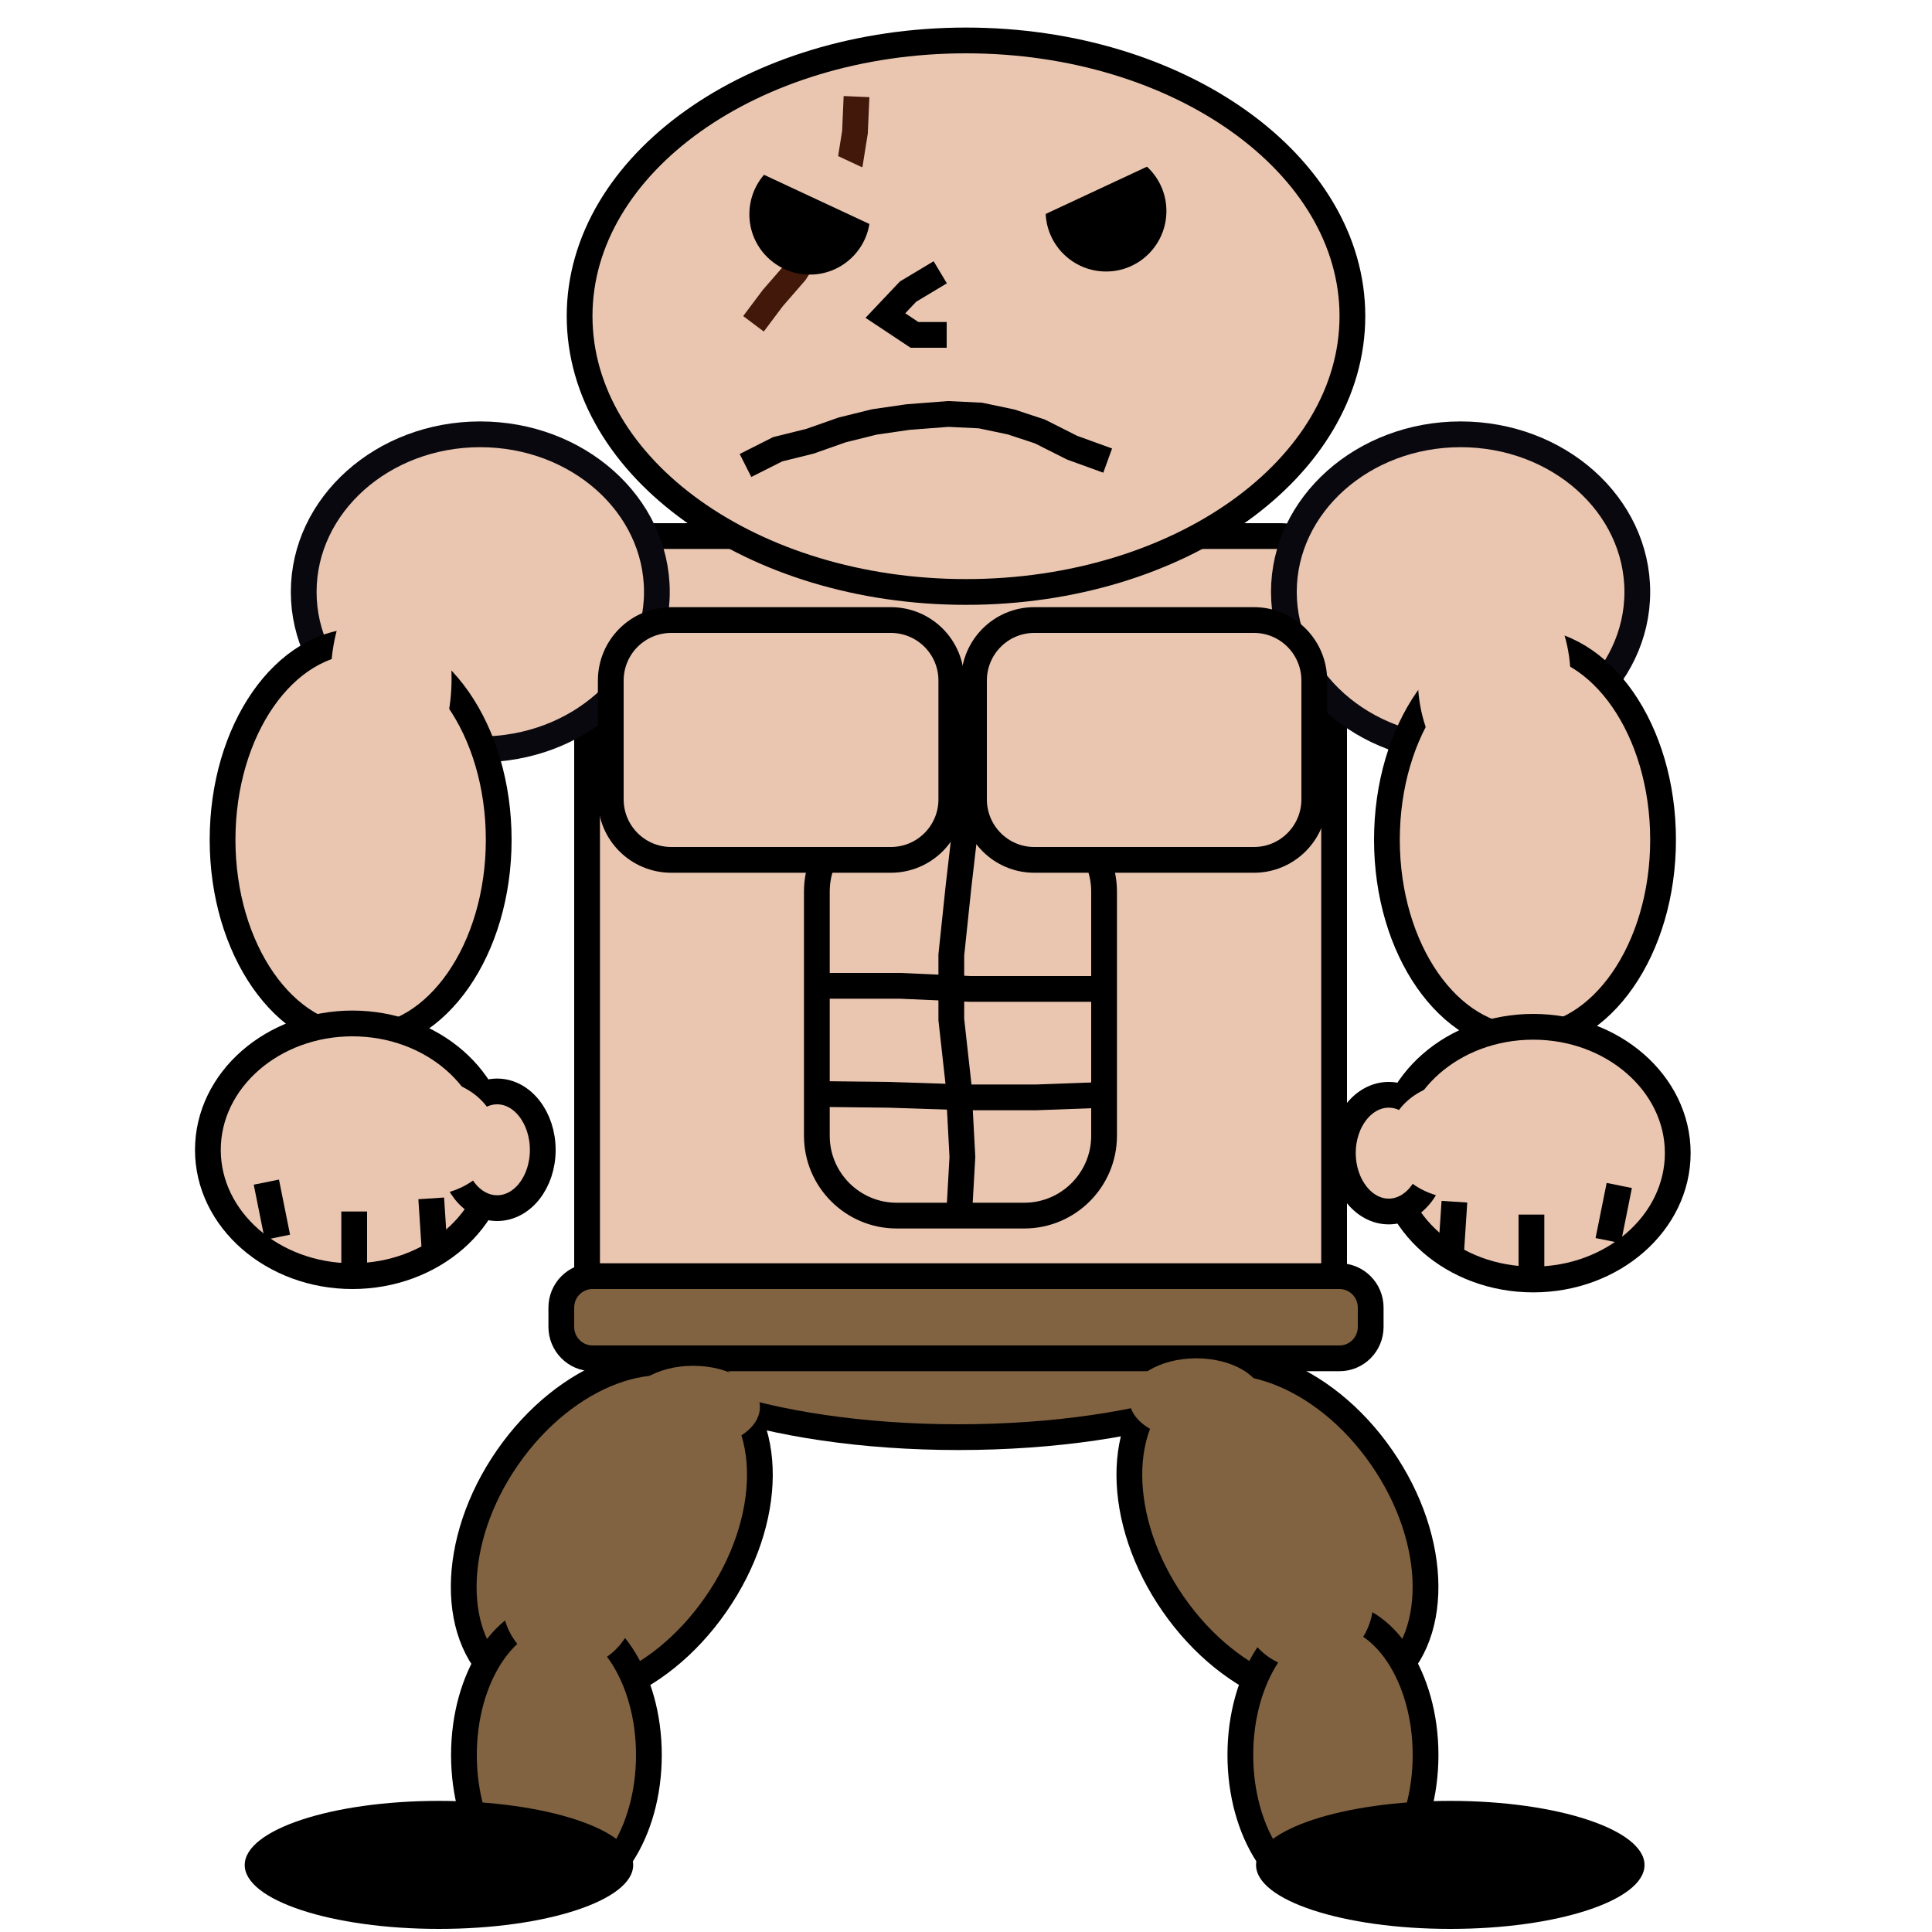 <?xml version="1.0" encoding="UTF-8" standalone="no"?>
<!DOCTYPE svg PUBLIC "-//W3C//DTD SVG 1.1//EN" "http://www.w3.org/Graphics/SVG/1.1/DTD/svg11.dtd">
<svg version="1.1" xmlns="http://www.w3.org/2000/svg" xmlns:xlink="http://www.w3.org/1999/xlink" preserveAspectRatio="xMidYMid meet" viewBox="0 0 75 75" width="75" height="75"><defs><path d="M50.71 51.14C50.71 53.7 44.67 55.79 37.21 55.79C29.76 55.79 23.71 53.7 23.71 51.14C23.71 48.57 29.76 46.48 37.21 46.48C44.67 46.48 50.71 48.57 50.71 51.14Z" id="b4mwcV3jaD"></path><path d="M49.7 20.81C50.85 20.81 51.79 21.75 51.79 22.9C51.79 28.6 51.79 43.6 51.79 49.3C51.79 50.45 50.85 51.39 49.7 51.39C44.31 51.39 30.26 51.39 24.88 51.39C23.72 51.39 22.79 50.45 22.79 49.3C22.79 43.6 22.79 28.6 22.79 22.9C22.79 21.75 23.72 20.81 24.88 20.81C30.26 20.81 44.31 20.81 49.7 20.81Z" id="c2IZB77vZT"></path><path d="M52.5 12.27C52.5 18.18 45.78 22.98 37.5 22.98C29.22 22.98 22.5 18.18 22.5 12.27C22.5 6.37 29.22 1.57 37.5 1.57C45.78 1.57 52.5 6.37 52.5 12.27Z" id="cCcmAIzlH"></path><path d="M39.76 31.51C41.47 31.51 42.86 32.9 42.86 34.61C42.86 37.13 42.86 41.57 42.86 44.09C42.86 45.8 41.47 47.19 39.76 47.19C38.15 47.19 36.42 47.19 34.81 47.19C33.1 47.19 31.71 45.8 31.71 44.09C31.71 41.57 31.71 37.13 31.71 34.61C31.71 32.9 33.1 31.51 34.81 31.51C36.42 31.51 38.15 31.51 39.76 31.51Z" id="a5efdnlVC"></path><path d="M37.5 31.9L37.21 34.41L36.93 37.07L36.93 39.58L37.21 42.1L37.36 44.91L37.21 47.57" id="h1JjZPsLQm"></path><path d="M31.93 38.27L34.95 38.27L37.66 38.39L40.37 38.39L43.07 38.39" id="j14LsBBoCd"></path><path d="M31.79 42.47L34.49 42.5L37.52 42.6L40.22 42.6L42.93 42.5" id="af4bqcRSf"></path><path d="M25.5 22.98C25.5 26.35 22.43 29.09 18.64 29.09C14.86 29.09 11.79 26.35 11.79 22.98C11.79 19.6 14.86 16.86 18.64 16.86C22.43 16.86 25.5 19.6 25.5 22.98Z" id="bhvZe3JsQ"></path><path d="M63.56 22.98C63.56 26.35 60.49 29.09 56.7 29.09C52.92 29.09 49.84 26.35 49.84 22.98C49.84 19.6 52.92 16.86 56.7 16.86C60.49 16.86 63.56 19.6 63.56 22.98Z" id="dMhL4EC2"></path><path d="M19.36 32.6C19.36 36.85 16.96 40.31 14 40.31C11.04 40.31 8.64 36.85 8.64 32.6C8.64 28.34 11.04 24.89 14 24.89C16.96 24.89 19.36 28.34 19.36 32.6Z" id="a8HmmpUgHF"></path><path d="M64.56 32.6C64.56 36.85 62.16 40.31 59.2 40.31C56.24 40.31 53.84 36.85 53.84 32.6C53.84 28.34 56.24 24.89 59.2 24.89C62.16 24.89 64.56 28.34 64.56 32.6Z" id="j2KXNawRjN"></path><path d="M19.3 44.64C19.3 47.34 16.78 49.54 13.68 49.54C10.59 49.54 8.07 47.34 8.07 44.64C8.07 41.93 10.59 39.73 13.68 39.73C16.78 39.73 19.3 41.93 19.3 44.64Z" id="aoKMNqZMb"></path><path d="M21.07 44.64C21.07 45.89 20.28 46.9 19.3 46.9C18.32 46.9 17.52 45.89 17.52 44.64C17.52 43.39 18.32 42.37 19.3 42.37C20.28 42.37 21.07 43.39 21.07 44.64Z" id="ciuEWu0bk"></path><path d="M10.77 48.03L10.34 45.89" id="b22R0muo9"></path><path d="M13.75 49.17L13.75 47.03" id="dvpmeiZ6g"></path><path d="M16.88 48.66L16.74 46.52" id="aqGuCH9YY"></path><path d="M19.3 44.13C19.3 45.38 18.05 46.4 16.52 46.4C15 46.4 13.75 45.38 13.75 44.13C13.75 42.88 15 41.87 16.52 41.87C18.05 41.87 19.3 42.88 19.3 44.13Z" id="g4APXVa211"></path><path d="M53.91 44.76C53.91 47.47 56.42 49.67 59.52 49.67C62.61 49.67 65.13 47.47 65.13 44.76C65.13 42.06 62.61 39.86 59.52 39.86C56.42 39.86 53.91 42.06 53.91 44.76Z" id="a2g2u5yup"></path><path d="M52.13 44.76C52.13 46.01 52.93 47.03 53.91 47.03C54.89 47.03 55.68 46.01 55.68 44.76C55.68 43.51 54.89 42.5 53.91 42.5C52.93 42.5 52.13 43.51 52.13 44.76Z" id="ckEGmu4Ow"></path><path d="M62.43 48.16L62.86 46.02" id="d6hScX1iLQ"></path><path d="M59.45 49.29L59.45 47.15" id="a15pbjGudx"></path><path d="M56.32 48.79L56.46 46.65" id="l3WClNmdl"></path><path d="M53.91 44.26C53.91 45.51 55.15 46.53 56.68 46.53C58.2 46.53 59.45 45.51 59.45 44.26C59.45 43.01 58.2 42 56.68 42C55.15 42 53.91 43.01 53.91 44.26Z" id="e1cGk5RUTg"></path><path d="M52 49.54C52.67 49.54 53.21 50.09 53.21 50.76C53.21 51.15 53.21 51.12 53.21 51.51C53.21 52.18 52.67 52.73 52 52.73C45.96 52.73 29.04 52.73 23 52.73C22.33 52.73 21.79 52.18 21.79 51.51C21.79 51.12 21.79 51.15 21.79 50.76C21.79 50.09 22.33 49.54 23 49.54C29.04 49.54 45.96 49.54 52 49.54Z" id="a2mNwwK0k3"></path><path d="M27.79 62.28C25.54 65.53 21.9 66.89 19.66 65.31C17.43 63.74 17.45 59.82 19.71 56.57C21.97 53.32 25.61 51.97 27.84 53.54C30.07 55.12 30.05 59.03 27.79 62.28Z" id="b12FteWwMP"></path><path d="M25.19 68.13C25.19 71.15 23.58 73.61 21.6 73.61C19.62 73.61 18.01 71.15 18.01 68.13C18.01 65.11 19.62 62.66 21.6 62.66C23.58 62.66 25.19 65.11 25.19 68.13Z" id="b2272rBtsP"></path><path d="M24.58 72.4C24.58 73.77 21.2 74.88 17.04 74.88C12.88 74.88 9.5 73.77 9.5 72.4C9.5 71.03 12.88 69.91 17.04 69.91C21.2 69.91 24.58 71.03 24.58 72.4Z" id="eBDrSK5wh"></path><path d="M45.55 62.28C47.81 65.53 51.45 66.89 53.68 65.31C55.91 63.74 55.89 59.82 53.63 56.57C51.38 53.32 47.73 51.97 45.5 53.54C43.27 55.12 43.29 59.03 45.55 62.28Z" id="itXMHMmG3"></path><path d="M48.15 68.13C48.15 71.15 49.76 73.61 51.74 73.61C53.73 73.61 55.34 71.15 55.34 68.13C55.34 65.11 53.73 62.66 51.74 62.66C49.76 62.66 48.15 65.11 48.15 68.13Z" id="eSFX5aqI"></path><path d="M48.76 72.4C48.76 73.77 52.14 74.88 56.3 74.88C60.46 74.88 63.84 73.77 63.84 72.4C63.84 71.03 60.46 69.91 56.3 69.91C52.14 69.91 48.76 71.03 48.76 72.4Z" id="evoZsShaG"></path><path d="M45.28 8.19C45.28 9.49 44.23 10.54 42.94 10.54C41.64 10.54 40.59 9.49 40.59 8.19C40.59 6.9 41.64 5.85 42.94 5.85C44.23 5.85 45.28 6.9 45.28 8.19Z" id="bfP8O3n4A"></path><path d="M45.04 6.23L39.66 8.74L38.87 7.04L44.25 4.53L45.04 6.23Z" id="b3w67fQQyS"></path><path d="M33.25 3.75L33.19 5.13L33 6.32L32.56 7.44L32 8.5L31.5 9.57L30.87 10.57L30 11.57L29.25 12.57" id="a5RqMcVK33"></path><path d="M33.78 8.32C33.78 9.61 32.73 10.66 31.44 10.66C30.14 10.66 29.09 9.61 29.09 8.32C29.09 7.02 30.14 5.97 31.44 5.97C32.73 5.97 33.78 7.02 33.78 8.32Z" id="ccJqxzKjG"></path><path d="M30.05 4.9L35.43 7.41L34.64 9.11L29.26 6.6L30.05 4.9Z" id="mrWbjjB6s"></path><path d="M28.94 18.07L30.19 17.44L31.44 17.13L32.69 16.69L33.94 16.38L35.25 16.19L36.81 16.07L38.06 16.13L39.25 16.38L40.37 16.75L41.62 17.38L43 17.88" id="a1edZP6YTu"></path><path d="M36.5 10.57L35.25 11.32L34.37 12.25L35.5 13L36.75 13" id="g4Jx65XTrl"></path><path d="M17.53 26.33C17.53 28.69 16.48 30.61 15.18 30.61C13.89 30.61 12.84 28.69 12.84 26.33C12.84 23.98 13.89 22.06 15.18 22.06C16.48 22.06 17.53 23.98 17.53 26.33Z" id="hW3z2XAAy"></path><path d="M60.97 26.33C60.97 28.69 59.64 30.61 58 30.61C56.37 30.61 55.04 28.69 55.04 26.33C55.04 23.98 56.37 22.06 58 22.06C59.64 22.06 60.97 23.98 60.97 26.33Z" id="ddbvmQbqU"></path><path d="M24.68 62.16C24.68 63.61 23.52 64.78 22.09 64.78C20.66 64.78 19.5 63.61 19.5 62.16C19.5 60.71 20.66 59.54 22.09 59.54C23.52 59.54 24.68 60.71 24.68 62.16Z" id="aeruieud6"></path><path d="M53.31 62.16C53.31 63.61 52.14 64.78 50.71 64.78C49.28 64.78 48.12 63.61 48.12 62.16C48.12 60.71 49.28 59.54 50.71 59.54C52.14 59.54 53.31 60.71 53.31 62.16Z" id="dGcW3lC2b"></path><path d="M49.03 54.32C49.03 55.2 47.87 55.91 46.44 55.91C45.01 55.91 43.84 55.2 43.84 54.32C43.84 53.44 45.01 52.73 46.44 52.73C47.87 52.73 49.03 53.44 49.03 54.32Z" id="g2jxQjs22P"></path><path d="M29.5 54.62C29.5 55.5 28.34 56.21 26.91 56.21C25.48 56.21 24.32 55.5 24.32 54.62C24.32 53.74 25.48 53.02 26.91 53.02C28.34 53.02 29.5 53.74 29.5 54.62Z" id="cOH3qdyxb"></path><path d="M34.58 24.07C35.88 24.07 36.93 25.12 36.93 26.42C36.93 27.81 36.93 29.64 36.93 31.03C36.93 32.33 35.88 33.38 34.58 33.38C32.41 33.38 28.23 33.38 26.06 33.38C24.76 33.38 23.71 32.33 23.71 31.03C23.71 29.64 23.71 27.81 23.71 26.42C23.71 25.12 24.76 24.07 26.06 24.07C28.23 24.07 32.41 24.07 34.58 24.07Z" id="a2q8rrx9Ad"></path><path d="M48.68 24.07C49.97 24.07 51.02 25.12 51.02 26.42C51.02 27.81 51.02 29.64 51.02 31.03C51.02 32.33 49.97 33.38 48.68 33.38C46.5 33.38 42.33 33.38 40.15 33.38C38.86 33.38 37.81 32.33 37.81 31.03C37.81 29.64 37.81 27.81 37.81 26.42C37.81 25.12 38.86 24.07 40.15 24.07C42.33 24.07 46.5 24.07 48.68 24.07Z" id="d3zQbKb7p"></path></defs><g><g><g><use xlink:href="#b4mwcV3jaD" opacity="1" fill="#816341" fill-opacity="1"></use><g><use xlink:href="#b4mwcV3jaD" opacity="1" fill-opacity="0" stroke="#000000" stroke-width="1" stroke-opacity="1"></use></g></g><g><use xlink:href="#c2IZB77vZT" opacity="1" fill="#eac6b1" fill-opacity="1"></use><g><use xlink:href="#c2IZB77vZT" opacity="1" fill-opacity="0" stroke="#000000" stroke-width="1" stroke-opacity="1"></use></g></g><g><use xlink:href="#cCcmAIzlH" opacity="1" fill="#eac6b1" fill-opacity="1"></use><g><use xlink:href="#cCcmAIzlH" opacity="1" fill-opacity="0" stroke="#000000" stroke-width="1" stroke-opacity="1"></use></g></g><g><use xlink:href="#a5efdnlVC" opacity="1" fill="#eac6b1" fill-opacity="1"></use><g><use xlink:href="#a5efdnlVC" opacity="1" fill-opacity="0" stroke="#000000" stroke-width="1" stroke-opacity="1"></use></g></g><g><g><use xlink:href="#h1JjZPsLQm" opacity="1" fill-opacity="0" stroke="#000000" stroke-width="1" stroke-opacity="1"></use></g></g><g><g><use xlink:href="#j14LsBBoCd" opacity="1" fill-opacity="0" stroke="#000000" stroke-width="1" stroke-opacity="1"></use></g></g><g><g><use xlink:href="#af4bqcRSf" opacity="1" fill-opacity="0" stroke="#000000" stroke-width="1" stroke-opacity="1"></use></g></g><g><use xlink:href="#bhvZe3JsQ" opacity="1" fill="#eac6b1" fill-opacity="1"></use><g><use xlink:href="#bhvZe3JsQ" opacity="1" fill-opacity="0" stroke="#0a080f" stroke-width="1" stroke-opacity="1"></use></g></g><g><use xlink:href="#dMhL4EC2" opacity="1" fill="#eac6b1" fill-opacity="1"></use><g><use xlink:href="#dMhL4EC2" opacity="1" fill-opacity="0" stroke="#0a080f" stroke-width="1" stroke-opacity="1"></use></g></g><g><use xlink:href="#a8HmmpUgHF" opacity="1" fill="#eac6b1" fill-opacity="1"></use><g><use xlink:href="#a8HmmpUgHF" opacity="1" fill-opacity="0" stroke="#000000" stroke-width="1" stroke-opacity="1"></use></g></g><g><use xlink:href="#j2KXNawRjN" opacity="1" fill="#eac6b1" fill-opacity="1"></use><g><use xlink:href="#j2KXNawRjN" opacity="1" fill-opacity="0" stroke="#000000" stroke-width="1" stroke-opacity="1"></use></g></g><g><g><use xlink:href="#aoKMNqZMb" opacity="1" fill="#eac6b1" fill-opacity="1"></use><g><use xlink:href="#aoKMNqZMb" opacity="1" fill-opacity="0" stroke="#000000" stroke-width="1" stroke-opacity="1"></use></g></g><g><use xlink:href="#ciuEWu0bk" opacity="1" fill="#eac6b1" fill-opacity="1"></use><g><use xlink:href="#ciuEWu0bk" opacity="1" fill-opacity="0" stroke="#000000" stroke-width="1" stroke-opacity="1"></use></g></g><g><use xlink:href="#b22R0muo9" opacity="1" fill="#eac6b1" fill-opacity="1"></use><g><use xlink:href="#b22R0muo9" opacity="1" fill-opacity="0" stroke="#000000" stroke-width="1" stroke-opacity="1"></use></g></g><g><use xlink:href="#dvpmeiZ6g" opacity="1" fill="#eac6b1" fill-opacity="1"></use><g><use xlink:href="#dvpmeiZ6g" opacity="1" fill-opacity="0" stroke="#000000" stroke-width="1" stroke-opacity="1"></use></g></g><g><use xlink:href="#aqGuCH9YY" opacity="1" fill="#eac6b1" fill-opacity="1"></use><g><use xlink:href="#aqGuCH9YY" opacity="1" fill-opacity="0" stroke="#000000" stroke-width="1" stroke-opacity="1"></use></g></g><g><use xlink:href="#g4APXVa211" opacity="1" fill="#eac6b1" fill-opacity="1"></use></g></g><g><g><use xlink:href="#a2g2u5yup" opacity="1" fill="#eac6b1" fill-opacity="1"></use><g><use xlink:href="#a2g2u5yup" opacity="1" fill-opacity="0" stroke="#000000" stroke-width="1" stroke-opacity="1"></use></g></g><g><use xlink:href="#ckEGmu4Ow" opacity="1" fill="#eac6b1" fill-opacity="1"></use><g><use xlink:href="#ckEGmu4Ow" opacity="1" fill-opacity="0" stroke="#000000" stroke-width="1" stroke-opacity="1"></use></g></g><g><use xlink:href="#d6hScX1iLQ" opacity="1" fill="#eac6b1" fill-opacity="1"></use><g><use xlink:href="#d6hScX1iLQ" opacity="1" fill-opacity="0" stroke="#000000" stroke-width="1" stroke-opacity="1"></use></g></g><g><use xlink:href="#a15pbjGudx" opacity="1" fill="#eac6b1" fill-opacity="1"></use><g><use xlink:href="#a15pbjGudx" opacity="1" fill-opacity="0" stroke="#000000" stroke-width="1" stroke-opacity="1"></use></g></g><g><use xlink:href="#l3WClNmdl" opacity="1" fill="#eac6b1" fill-opacity="1"></use><g><use xlink:href="#l3WClNmdl" opacity="1" fill-opacity="0" stroke="#000000" stroke-width="1" stroke-opacity="1"></use></g></g><g><use xlink:href="#e1cGk5RUTg" opacity="1" fill="#eac6b1" fill-opacity="1"></use></g></g><g><use xlink:href="#a2mNwwK0k3" opacity="1" fill="#816341" fill-opacity="1"></use><g><use xlink:href="#a2mNwwK0k3" opacity="1" fill-opacity="0" stroke="#000000" stroke-width="1" stroke-opacity="1"></use></g></g><g><g><use xlink:href="#b12FteWwMP" opacity="1" fill="#816341" fill-opacity="1"></use><g><use xlink:href="#b12FteWwMP" opacity="1" fill-opacity="0" stroke="#000000" stroke-width="1" stroke-opacity="1"></use></g></g><g><use xlink:href="#b2272rBtsP" opacity="1" fill="#816341" fill-opacity="1"></use><g><use xlink:href="#b2272rBtsP" opacity="1" fill-opacity="0" stroke="#000000" stroke-width="1" stroke-opacity="1"></use></g></g><g><use xlink:href="#eBDrSK5wh" opacity="1" fill="#000000" fill-opacity="1"></use></g></g><g><g><use xlink:href="#itXMHMmG3" opacity="1" fill="#816341" fill-opacity="1"></use><g><use xlink:href="#itXMHMmG3" opacity="1" fill-opacity="0" stroke="#000000" stroke-width="1" stroke-opacity="1"></use></g></g><g><use xlink:href="#eSFX5aqI" opacity="1" fill="#816341" fill-opacity="1"></use><g><use xlink:href="#eSFX5aqI" opacity="1" fill-opacity="0" stroke="#000000" stroke-width="1" stroke-opacity="1"></use></g></g><g><use xlink:href="#evoZsShaG" opacity="1" fill="#000000" fill-opacity="1"></use></g></g><g><use xlink:href="#bfP8O3n4A" opacity="1" fill="#000000" fill-opacity="1"></use></g><g><use xlink:href="#b3w67fQQyS" opacity="1" fill="#eac6b1" fill-opacity="1"></use></g><g><g><use xlink:href="#a5RqMcVK33" opacity="1" fill-opacity="0" stroke="#411809" stroke-width="1" stroke-opacity="1"></use></g></g><g><use xlink:href="#ccJqxzKjG" opacity="1" fill="#000000" fill-opacity="1"></use></g><g><use xlink:href="#mrWbjjB6s" opacity="1" fill="#eac6b1" fill-opacity="1"></use></g><g><g><use xlink:href="#a1edZP6YTu" opacity="1" fill-opacity="0" stroke="#000000" stroke-width="1" stroke-opacity="1"></use></g></g><g><g><use xlink:href="#g4Jx65XTrl" opacity="1" fill-opacity="0" stroke="#000000" stroke-width="1" stroke-opacity="1"></use></g></g><g><use xlink:href="#hW3z2XAAy" opacity="1" fill="#eac6b1" fill-opacity="1"></use></g><g><use xlink:href="#ddbvmQbqU" opacity="1" fill="#eac6b1" fill-opacity="1"></use></g><g><use xlink:href="#aeruieud6" opacity="1" fill="#816341" fill-opacity="1"></use></g><g><use xlink:href="#dGcW3lC2b" opacity="1" fill="#816341" fill-opacity="1"></use></g><g><use xlink:href="#g2jxQjs22P" opacity="1" fill="#816341" fill-opacity="1"></use></g><g><use xlink:href="#cOH3qdyxb" opacity="1" fill="#816341" fill-opacity="1"></use></g><g><use xlink:href="#a2q8rrx9Ad" opacity="1" fill="#eac6b1" fill-opacity="1"></use><g><use xlink:href="#a2q8rrx9Ad" opacity="1" fill-opacity="0" stroke="#000000" stroke-width="1" stroke-opacity="1"></use></g></g><g><use xlink:href="#d3zQbKb7p" opacity="1" fill="#eac6b1" fill-opacity="1"></use><g><use xlink:href="#d3zQbKb7p" opacity="1" fill-opacity="0" stroke="#000000" stroke-width="1" stroke-opacity="1"></use></g></g></g></g></svg>